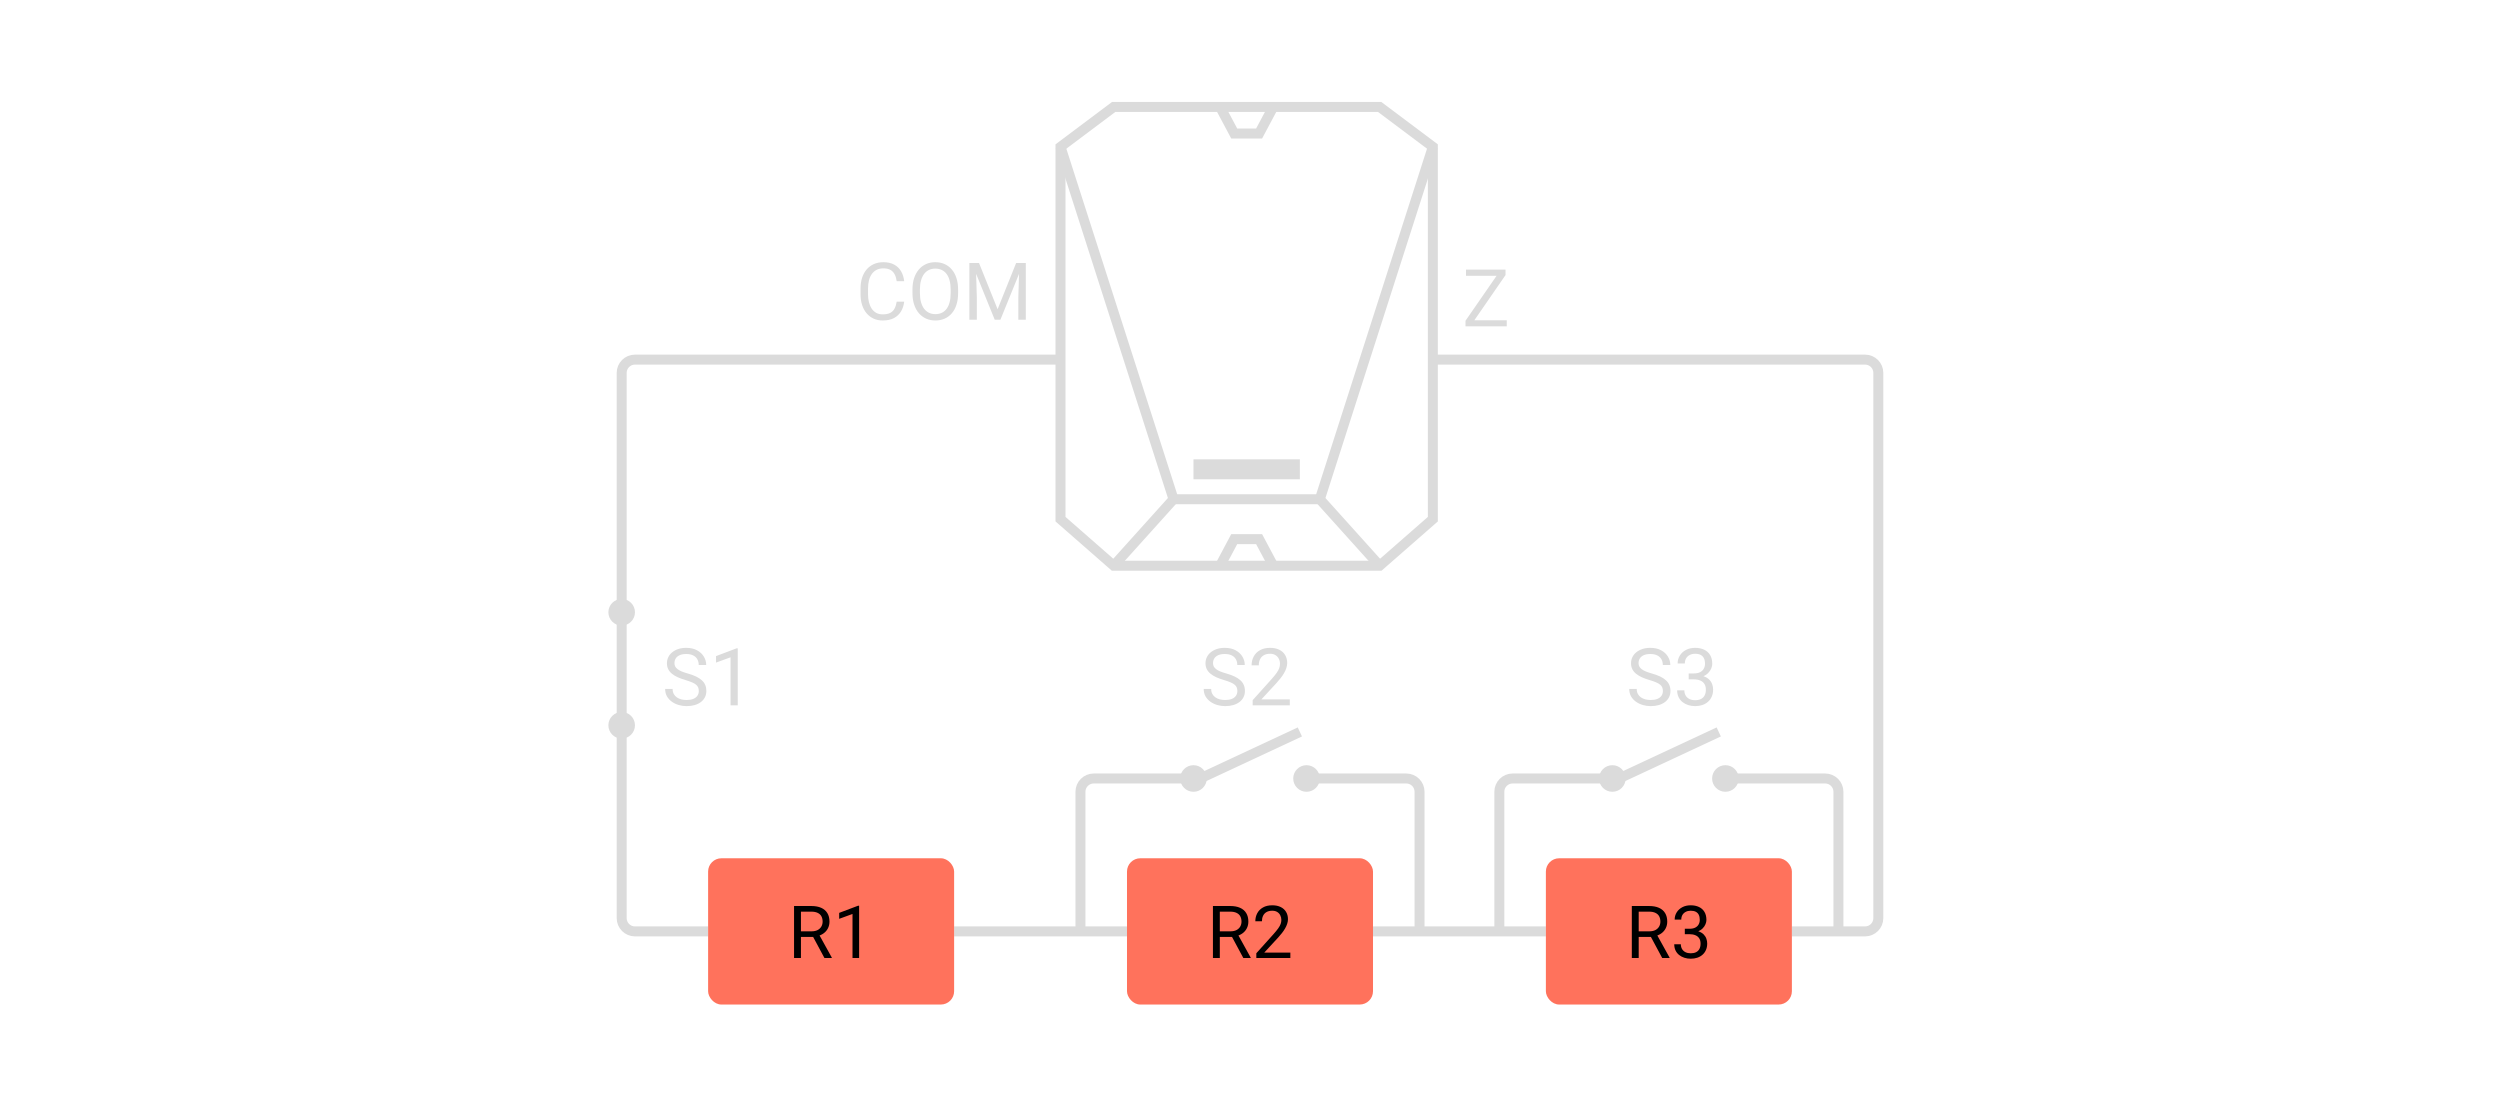 <svg width="376" height="167" viewBox="0 0 376 167" fill="none" xmlns="http://www.w3.org/2000/svg">
<path d="M159.5 54.084H95.5C94.395 54.084 93.5 54.979 93.5 56.084V92.084M215.5 54.084H280.5C281.605 54.084 282.5 54.979 282.5 56.084V138.084C282.5 139.188 281.605 140.084 280.5 140.084H269.5M93.5 110.084V138.084C93.5 139.188 94.395 140.084 95.5 140.084H106.5M143.5 140.084H169.5M206.5 140.084H232.5" stroke="#DBDBDB" stroke-width="1.5"/>
<path fill-rule="evenodd" clip-rule="evenodd" d="M188.615 16.084H207.5L215.5 22.084V78.084L207.5 85.084H189.078H167.5L159.5 78.084V22.084L167.5 16.084H188.615Z" stroke="#DBDBDB" stroke-width="1.5"/>
<path d="M159.5 22.084L176.5 75.084L167.5 85.084" stroke="#DBDBDB" stroke-width="1.5"/>
<path d="M215.5 22.084L198.5 75.084L207.5 85.084" stroke="#DBDBDB" stroke-width="1.5"/>
<path fill-rule="evenodd" clip-rule="evenodd" d="M179.5 72.084V69.084H195.5V72.084H179.5Z" fill="#DBDBDB"/>
<path d="M176.5 75.084H198.5" stroke="#DBDBDB" stroke-width="1.5"/>
<path d="M183.5 16.084L185.628 20.084H189.367L191.5 16.084" stroke="#DBDBDB" stroke-width="1.5"/>
<path d="M183.5 85.084L185.628 81.084H189.367L191.5 85.084" stroke="#DBDBDB" stroke-width="1.5"/>
<path d="M226.617 48.164V49.084H220.84V48.164H226.617ZM226.43 41.373L221.109 49.084H220.412V48.24L225.727 40.553H226.43V41.373ZM225.949 40.553V41.478H220.488V40.553H225.949Z" fill="#DBDBDB"/>
<path d="M134.863 45.371H135.988C135.93 45.91 135.775 46.393 135.525 46.818C135.275 47.244 134.922 47.582 134.465 47.832C134.008 48.078 133.438 48.201 132.754 48.201C132.254 48.201 131.799 48.107 131.389 47.92C130.982 47.732 130.633 47.467 130.34 47.123C130.047 46.775 129.82 46.359 129.66 45.875C129.504 45.387 129.426 44.844 129.426 44.246V43.397C129.426 42.799 129.504 42.258 129.66 41.773C129.82 41.285 130.049 40.867 130.346 40.52C130.646 40.172 131.008 39.904 131.43 39.717C131.852 39.529 132.326 39.435 132.854 39.435C133.498 39.435 134.043 39.557 134.488 39.799C134.934 40.041 135.279 40.377 135.525 40.807C135.775 41.232 135.93 41.727 135.988 42.289H134.863C134.809 41.891 134.707 41.549 134.559 41.264C134.41 40.975 134.199 40.752 133.926 40.596C133.652 40.44 133.295 40.361 132.854 40.361C132.475 40.361 132.141 40.434 131.852 40.578C131.566 40.723 131.326 40.928 131.131 41.193C130.939 41.459 130.795 41.777 130.697 42.148C130.6 42.52 130.551 42.932 130.551 43.385V44.246C130.551 44.664 130.594 45.057 130.68 45.424C130.77 45.791 130.904 46.113 131.084 46.391C131.264 46.668 131.492 46.887 131.77 47.047C132.047 47.203 132.375 47.281 132.754 47.281C133.234 47.281 133.617 47.205 133.902 47.053C134.188 46.9 134.402 46.682 134.547 46.397C134.695 46.111 134.801 45.77 134.863 45.371ZM144.098 43.549V44.088C144.098 44.728 144.018 45.303 143.857 45.81C143.697 46.318 143.467 46.75 143.166 47.105C142.865 47.461 142.504 47.732 142.082 47.92C141.664 48.107 141.195 48.201 140.676 48.201C140.172 48.201 139.709 48.107 139.287 47.92C138.869 47.732 138.506 47.461 138.197 47.105C137.893 46.75 137.656 46.318 137.488 45.81C137.32 45.303 137.236 44.728 137.236 44.088V43.549C137.236 42.908 137.318 42.336 137.482 41.832C137.65 41.324 137.887 40.893 138.191 40.537C138.496 40.178 138.857 39.904 139.275 39.717C139.697 39.529 140.16 39.435 140.664 39.435C141.184 39.435 141.652 39.529 142.07 39.717C142.492 39.904 142.854 40.178 143.154 40.537C143.459 40.893 143.691 41.324 143.852 41.832C144.016 42.336 144.098 42.908 144.098 43.549ZM142.979 44.088V43.537C142.979 43.029 142.926 42.58 142.82 42.19C142.719 41.799 142.568 41.471 142.369 41.205C142.17 40.94 141.926 40.738 141.637 40.602C141.352 40.465 141.027 40.397 140.664 40.397C140.312 40.397 139.994 40.465 139.709 40.602C139.428 40.738 139.186 40.94 138.982 41.205C138.783 41.471 138.629 41.799 138.52 42.19C138.41 42.58 138.355 43.029 138.355 43.537V44.088C138.355 44.6 138.41 45.053 138.52 45.447C138.629 45.838 138.785 46.168 138.988 46.438C139.195 46.703 139.439 46.904 139.721 47.041C140.006 47.178 140.324 47.246 140.676 47.246C141.043 47.246 141.369 47.178 141.654 47.041C141.939 46.904 142.18 46.703 142.375 46.438C142.574 46.168 142.725 45.838 142.826 45.447C142.928 45.053 142.979 44.6 142.979 44.088ZM146.148 39.553H147.244L150.039 46.508L152.828 39.553H153.93L150.461 48.084H149.605L146.148 39.553ZM145.791 39.553H146.758L146.916 44.756V48.084H145.791V39.553ZM153.314 39.553H154.281V48.084H153.156V44.756L153.314 39.553Z" fill="#DBDBDB"/>
<path d="M105.1 103.928C105.1 103.729 105.068 103.553 105.006 103.4C104.947 103.244 104.842 103.104 104.689 102.979C104.541 102.854 104.334 102.734 104.068 102.621C103.807 102.508 103.475 102.393 103.072 102.275C102.65 102.15 102.27 102.012 101.93 101.859C101.59 101.703 101.299 101.525 101.057 101.326C100.814 101.127 100.629 100.898 100.5 100.641C100.371 100.383 100.307 100.088 100.307 99.756C100.307 99.424 100.375 99.117 100.512 98.836C100.648 98.555 100.844 98.311 101.098 98.103C101.355 97.893 101.662 97.728 102.018 97.611C102.373 97.494 102.77 97.436 103.207 97.436C103.848 97.436 104.391 97.559 104.836 97.805C105.285 98.047 105.627 98.365 105.861 98.76C106.096 99.15 106.213 99.568 106.213 100.014H105.088C105.088 99.693 105.02 99.41 104.883 99.164C104.746 98.914 104.539 98.719 104.262 98.578C103.984 98.434 103.633 98.361 103.207 98.361C102.805 98.361 102.473 98.422 102.211 98.543C101.949 98.664 101.754 98.828 101.625 99.035C101.5 99.242 101.438 99.478 101.438 99.744C101.438 99.924 101.475 100.088 101.549 100.236C101.627 100.381 101.746 100.516 101.906 100.641C102.07 100.766 102.277 100.881 102.527 100.986C102.781 101.092 103.084 101.193 103.436 101.291C103.92 101.428 104.338 101.58 104.689 101.748C105.041 101.916 105.33 102.105 105.557 102.316C105.787 102.523 105.957 102.76 106.066 103.025C106.18 103.287 106.236 103.584 106.236 103.916C106.236 104.264 106.166 104.578 106.025 104.859C105.885 105.141 105.684 105.381 105.422 105.58C105.16 105.779 104.846 105.934 104.479 106.043C104.115 106.148 103.709 106.201 103.26 106.201C102.865 106.201 102.477 106.146 102.094 106.037C101.715 105.928 101.369 105.764 101.057 105.545C100.748 105.326 100.5 105.057 100.312 104.736C100.129 104.412 100.037 104.037 100.037 103.611H101.162C101.162 103.904 101.219 104.156 101.332 104.367C101.445 104.574 101.6 104.746 101.795 104.883C101.994 105.02 102.219 105.121 102.469 105.188C102.723 105.25 102.986 105.281 103.26 105.281C103.654 105.281 103.988 105.227 104.262 105.117C104.535 105.008 104.742 104.852 104.883 104.648C105.027 104.445 105.1 104.205 105.1 103.928ZM110.959 97.506V106.084H109.875V98.859L107.689 99.656V98.678L110.789 97.506H110.959Z" fill="#DBDBDB"/>
<path d="M186.1 103.928C186.1 103.729 186.068 103.553 186.006 103.4C185.947 103.244 185.842 103.104 185.689 102.979C185.541 102.854 185.334 102.734 185.068 102.621C184.807 102.508 184.475 102.393 184.072 102.275C183.65 102.15 183.27 102.012 182.93 101.859C182.59 101.703 182.299 101.525 182.057 101.326C181.814 101.127 181.629 100.898 181.5 100.641C181.371 100.383 181.307 100.088 181.307 99.756C181.307 99.424 181.375 99.117 181.512 98.836C181.648 98.555 181.844 98.311 182.098 98.103C182.355 97.893 182.662 97.728 183.018 97.611C183.373 97.494 183.77 97.436 184.207 97.436C184.848 97.436 185.391 97.559 185.836 97.805C186.285 98.047 186.627 98.365 186.861 98.76C187.096 99.15 187.213 99.568 187.213 100.014H186.088C186.088 99.693 186.02 99.41 185.883 99.164C185.746 98.914 185.539 98.719 185.262 98.578C184.984 98.434 184.633 98.361 184.207 98.361C183.805 98.361 183.473 98.422 183.211 98.543C182.949 98.664 182.754 98.828 182.625 99.035C182.5 99.242 182.438 99.478 182.438 99.744C182.438 99.924 182.475 100.088 182.549 100.236C182.627 100.381 182.746 100.516 182.906 100.641C183.07 100.766 183.277 100.881 183.527 100.986C183.781 101.092 184.084 101.193 184.436 101.291C184.92 101.428 185.338 101.58 185.689 101.748C186.041 101.916 186.33 102.105 186.557 102.316C186.787 102.523 186.957 102.76 187.066 103.025C187.18 103.287 187.236 103.584 187.236 103.916C187.236 104.264 187.166 104.578 187.025 104.859C186.885 105.141 186.684 105.381 186.422 105.58C186.16 105.779 185.846 105.934 185.479 106.043C185.115 106.148 184.709 106.201 184.26 106.201C183.865 106.201 183.477 106.146 183.094 106.037C182.715 105.928 182.369 105.764 182.057 105.545C181.748 105.326 181.5 105.057 181.312 104.736C181.129 104.412 181.037 104.037 181.037 103.611H182.162C182.162 103.904 182.219 104.156 182.332 104.367C182.445 104.574 182.6 104.746 182.795 104.883C182.994 105.02 183.219 105.121 183.469 105.188C183.723 105.25 183.986 105.281 184.26 105.281C184.654 105.281 184.988 105.227 185.262 105.117C185.535 105.008 185.742 104.852 185.883 104.648C186.027 104.445 186.1 104.205 186.1 103.928ZM193.986 105.193V106.084H188.402V105.305L191.197 102.193C191.541 101.811 191.807 101.486 191.994 101.221C192.186 100.951 192.318 100.711 192.393 100.5C192.471 100.285 192.51 100.066 192.51 99.844C192.51 99.562 192.451 99.309 192.334 99.082C192.221 98.852 192.053 98.668 191.83 98.531C191.607 98.394 191.338 98.326 191.021 98.326C190.643 98.326 190.326 98.4 190.072 98.549C189.822 98.693 189.635 98.897 189.51 99.158C189.385 99.42 189.322 99.721 189.322 100.061H188.238C188.238 99.58 188.344 99.141 188.555 98.742C188.766 98.344 189.078 98.027 189.492 97.793C189.906 97.555 190.416 97.436 191.021 97.436C191.561 97.436 192.021 97.531 192.404 97.723C192.787 97.91 193.08 98.176 193.283 98.519C193.49 98.859 193.594 99.258 193.594 99.715C193.594 99.965 193.551 100.219 193.465 100.477C193.383 100.73 193.268 100.984 193.119 101.238C192.975 101.492 192.805 101.742 192.609 101.988C192.418 102.234 192.213 102.477 191.994 102.715L189.709 105.193H193.986Z" fill="#DBDBDB"/>
<path d="M250.1 103.928C250.1 103.729 250.068 103.553 250.006 103.4C249.947 103.244 249.842 103.104 249.689 102.979C249.541 102.854 249.334 102.734 249.068 102.621C248.807 102.508 248.475 102.393 248.072 102.275C247.65 102.15 247.27 102.012 246.93 101.859C246.59 101.703 246.299 101.525 246.057 101.326C245.814 101.127 245.629 100.898 245.5 100.641C245.371 100.383 245.307 100.088 245.307 99.756C245.307 99.424 245.375 99.117 245.512 98.836C245.648 98.555 245.844 98.311 246.098 98.103C246.355 97.893 246.662 97.728 247.018 97.611C247.373 97.494 247.77 97.436 248.207 97.436C248.848 97.436 249.391 97.559 249.836 97.805C250.285 98.047 250.627 98.365 250.861 98.76C251.096 99.15 251.213 99.568 251.213 100.014H250.088C250.088 99.693 250.02 99.41 249.883 99.164C249.746 98.914 249.539 98.719 249.262 98.578C248.984 98.434 248.633 98.361 248.207 98.361C247.805 98.361 247.473 98.422 247.211 98.543C246.949 98.664 246.754 98.828 246.625 99.035C246.5 99.242 246.438 99.478 246.438 99.744C246.438 99.924 246.475 100.088 246.549 100.236C246.627 100.381 246.746 100.516 246.906 100.641C247.07 100.766 247.277 100.881 247.527 100.986C247.781 101.092 248.084 101.193 248.436 101.291C248.92 101.428 249.338 101.58 249.689 101.748C250.041 101.916 250.33 102.105 250.557 102.316C250.787 102.523 250.957 102.76 251.066 103.025C251.18 103.287 251.236 103.584 251.236 103.916C251.236 104.264 251.166 104.578 251.025 104.859C250.885 105.141 250.684 105.381 250.422 105.58C250.16 105.779 249.846 105.934 249.479 106.043C249.115 106.148 248.709 106.201 248.26 106.201C247.865 106.201 247.477 106.146 247.094 106.037C246.715 105.928 246.369 105.764 246.057 105.545C245.748 105.326 245.5 105.057 245.312 104.736C245.129 104.412 245.037 104.037 245.037 103.611H246.162C246.162 103.904 246.219 104.156 246.332 104.367C246.445 104.574 246.6 104.746 246.795 104.883C246.994 105.02 247.219 105.121 247.469 105.188C247.723 105.25 247.986 105.281 248.26 105.281C248.654 105.281 248.988 105.227 249.262 105.117C249.535 105.008 249.742 104.852 249.883 104.648C250.027 104.445 250.1 104.205 250.1 103.928ZM253.979 101.285H254.752C255.131 101.285 255.443 101.223 255.689 101.098C255.939 100.969 256.125 100.795 256.246 100.576C256.371 100.354 256.434 100.104 256.434 99.826C256.434 99.498 256.379 99.223 256.27 99C256.16 98.777 255.996 98.609 255.777 98.496C255.559 98.383 255.281 98.326 254.945 98.326C254.641 98.326 254.371 98.387 254.137 98.508C253.906 98.625 253.725 98.793 253.592 99.012C253.463 99.231 253.398 99.488 253.398 99.785H252.314C252.314 99.352 252.424 98.957 252.643 98.602C252.861 98.246 253.168 97.963 253.562 97.752C253.961 97.541 254.422 97.436 254.945 97.436C255.461 97.436 255.912 97.527 256.299 97.711C256.686 97.891 256.986 98.16 257.201 98.519C257.416 98.875 257.523 99.318 257.523 99.85C257.523 100.064 257.473 100.295 257.371 100.541C257.273 100.783 257.119 101.01 256.908 101.221C256.701 101.432 256.432 101.605 256.1 101.742C255.768 101.875 255.369 101.941 254.904 101.941H253.979V101.285ZM253.979 102.176V101.525H254.904C255.447 101.525 255.896 101.59 256.252 101.719C256.607 101.848 256.887 102.02 257.09 102.234C257.297 102.449 257.441 102.686 257.523 102.943C257.609 103.197 257.652 103.451 257.652 103.705C257.652 104.104 257.584 104.457 257.447 104.766C257.314 105.074 257.125 105.336 256.879 105.551C256.637 105.766 256.352 105.928 256.023 106.037C255.695 106.146 255.338 106.201 254.951 106.201C254.58 106.201 254.23 106.148 253.902 106.043C253.578 105.938 253.291 105.785 253.041 105.586C252.791 105.383 252.596 105.135 252.455 104.842C252.314 104.545 252.244 104.207 252.244 103.828H253.328C253.328 104.125 253.393 104.385 253.521 104.607C253.654 104.83 253.842 105.004 254.084 105.129C254.33 105.25 254.619 105.311 254.951 105.311C255.283 105.311 255.568 105.254 255.807 105.141C256.049 105.023 256.234 104.848 256.363 104.613C256.496 104.379 256.562 104.084 256.562 103.729C256.562 103.373 256.488 103.082 256.34 102.855C256.191 102.625 255.98 102.455 255.707 102.346C255.438 102.232 255.119 102.176 254.752 102.176H253.979Z" fill="#DBDBDB"/>
<path d="M276.5 140.084V119.084C276.5 117.979 275.605 117.084 274.5 117.084H259.5M225.5 140.084V119.084C225.5 117.979 226.395 117.084 227.5 117.084H241.5" stroke="#DBDBDB" stroke-width="1.5"/>
<path d="M213.5 140.084V119.084C213.5 117.979 212.605 117.084 211.5 117.084H196.5M162.5 140.084V119.084C162.5 117.979 163.395 117.084 164.5 117.084H178.5" stroke="#DBDBDB" stroke-width="1.5"/>
<path d="M93.5 92.084V109.084" stroke="#DBDBDB" stroke-width="1.5"/>
<circle cx="93.5" cy="109.084" r="2" fill="#DBDBDB"/>
<circle cx="93.5" cy="92.084" r="2" fill="#DBDBDB"/>
<path d="M195.5 110.084L180.5 117.084L179.5 117.084" stroke="#DBDBDB" stroke-width="1.5"/>
<circle cx="196.5" cy="117.084" r="2" fill="#DBDBDB"/>
<circle cx="179.5" cy="117.084" r="2" fill="#DBDBDB"/>
<path d="M258.5 110.084L243.5 117.084L242.5 117.084" stroke="#DBDBDB" stroke-width="1.5"/>
<circle cx="259.5" cy="117.084" r="2" fill="#DBDBDB"/>
<circle cx="242.5" cy="117.084" r="2" fill="#DBDBDB"/>
<rect x="106.5" y="129.084" width="37" height="22" rx="2" fill="#FF725C"/>
<path d="M119.425 136.264H122.014C122.601 136.264 123.097 136.353 123.501 136.532C123.91 136.711 124.219 136.976 124.431 137.327C124.646 137.674 124.753 138.102 124.753 138.611C124.753 138.969 124.68 139.297 124.533 139.594C124.389 139.887 124.182 140.138 123.91 140.346C123.641 140.55 123.319 140.702 122.943 140.802L122.653 140.915H120.22L120.209 140.072H122.046C122.418 140.072 122.728 140.007 122.975 139.878C123.222 139.746 123.408 139.569 123.534 139.347C123.659 139.125 123.722 138.879 123.722 138.611C123.722 138.31 123.663 138.047 123.544 137.821C123.426 137.596 123.24 137.422 122.986 137.3C122.735 137.175 122.411 137.112 122.014 137.112H120.461V144.084H119.425V136.264ZM123.996 144.084L122.094 140.539L123.174 140.534L125.102 144.02V144.084H123.996ZM129.211 136.221V144.084H128.217V137.461L126.214 138.192V137.295L129.055 136.221H129.211Z" fill="black"/>
<rect x="169.5" y="129.084" width="37" height="22" rx="2" fill="#FF725C"/>
<path d="M182.425 136.264H185.014C185.601 136.264 186.097 136.353 186.501 136.532C186.91 136.711 187.219 136.976 187.431 137.327C187.646 137.674 187.753 138.102 187.753 138.611C187.753 138.969 187.68 139.297 187.533 139.594C187.389 139.887 187.182 140.138 186.91 140.346C186.641 140.55 186.319 140.702 185.943 140.802L185.653 140.915H183.22L183.209 140.072H185.046C185.418 140.072 185.728 140.007 185.975 139.878C186.222 139.746 186.408 139.569 186.534 139.347C186.659 139.125 186.722 138.879 186.722 138.611C186.722 138.31 186.663 138.047 186.544 137.821C186.426 137.596 186.24 137.422 185.986 137.3C185.735 137.175 185.411 137.112 185.014 137.112H183.461V144.084H182.425V136.264ZM186.996 144.084L185.094 140.539L186.174 140.534L188.102 144.02V144.084H186.996ZM194.069 143.268V144.084H188.951V143.37L191.513 140.518C191.828 140.167 192.071 139.869 192.243 139.626C192.419 139.379 192.54 139.159 192.608 138.965C192.68 138.768 192.716 138.568 192.716 138.364C192.716 138.106 192.662 137.873 192.555 137.666C192.451 137.454 192.297 137.286 192.093 137.161C191.889 137.035 191.642 136.973 191.352 136.973C191.004 136.973 190.714 137.041 190.481 137.177C190.252 137.309 190.08 137.495 189.966 137.735C189.851 137.975 189.794 138.251 189.794 138.562H188.8C188.8 138.122 188.897 137.719 189.09 137.354C189.284 136.989 189.57 136.699 189.95 136.484C190.329 136.265 190.797 136.156 191.352 136.156C191.846 136.156 192.268 136.244 192.619 136.419C192.97 136.591 193.239 136.835 193.425 137.15C193.615 137.461 193.709 137.827 193.709 138.246C193.709 138.475 193.67 138.708 193.591 138.944C193.516 139.177 193.41 139.409 193.274 139.642C193.142 139.875 192.986 140.104 192.807 140.33C192.632 140.555 192.444 140.777 192.243 140.996L190.148 143.268H194.069Z" fill="black"/>
<rect x="232.5" y="129.084" width="37" height="22" rx="2" fill="#FF725C"/>
<path d="M245.425 136.264H248.014C248.601 136.264 249.097 136.353 249.501 136.532C249.91 136.711 250.219 136.976 250.431 137.327C250.646 137.674 250.753 138.102 250.753 138.611C250.753 138.969 250.68 139.297 250.533 139.594C250.389 139.887 250.182 140.138 249.91 140.346C249.641 140.55 249.319 140.702 248.943 140.802L248.653 140.915H246.22L246.209 140.072H248.046C248.418 140.072 248.728 140.007 248.975 139.878C249.222 139.746 249.408 139.569 249.534 139.347C249.659 139.125 249.722 138.879 249.722 138.611C249.722 138.31 249.663 138.047 249.544 137.821C249.426 137.596 249.24 137.422 248.986 137.3C248.735 137.175 248.411 137.112 248.014 137.112H246.461V144.084H245.425V136.264ZM249.996 144.084L248.094 140.539L249.174 140.534L251.102 144.02V144.084H249.996ZM253.396 139.685H254.104C254.452 139.685 254.738 139.628 254.964 139.513C255.193 139.395 255.363 139.236 255.474 139.035C255.589 138.831 255.646 138.602 255.646 138.348C255.646 138.047 255.596 137.794 255.496 137.59C255.395 137.386 255.245 137.232 255.044 137.128C254.844 137.025 254.59 136.973 254.282 136.973C254.002 136.973 253.755 137.028 253.541 137.139C253.329 137.247 253.163 137.401 253.041 137.601C252.923 137.802 252.864 138.038 252.864 138.31H251.87C251.87 137.913 251.97 137.551 252.171 137.225C252.371 136.899 252.653 136.64 253.014 136.446C253.379 136.253 253.802 136.156 254.282 136.156C254.754 136.156 255.168 136.24 255.522 136.409C255.877 136.573 256.153 136.82 256.35 137.15C256.547 137.476 256.645 137.882 256.645 138.369C256.645 138.566 256.598 138.777 256.505 139.003C256.416 139.225 256.274 139.433 256.081 139.626C255.891 139.819 255.644 139.979 255.34 140.104C255.035 140.226 254.67 140.287 254.244 140.287H253.396V139.685ZM253.396 140.501V139.905H254.244C254.742 139.905 255.154 139.964 255.479 140.083C255.805 140.201 256.061 140.358 256.248 140.555C256.437 140.752 256.57 140.969 256.645 141.205C256.724 141.438 256.763 141.671 256.763 141.903C256.763 142.269 256.701 142.593 256.575 142.875C256.453 143.158 256.28 143.398 256.054 143.595C255.832 143.792 255.571 143.941 255.27 144.041C254.969 144.141 254.642 144.191 254.287 144.191C253.947 144.191 253.626 144.143 253.326 144.046C253.028 143.95 252.765 143.81 252.536 143.627C252.307 143.441 252.128 143.214 251.999 142.945C251.87 142.673 251.806 142.363 251.806 142.016H252.799C252.799 142.288 252.858 142.526 252.977 142.73C253.098 142.935 253.27 143.094 253.492 143.208C253.718 143.319 253.983 143.375 254.287 143.375C254.591 143.375 254.853 143.323 255.071 143.219C255.293 143.112 255.463 142.951 255.582 142.736C255.703 142.521 255.764 142.251 255.764 141.925C255.764 141.599 255.696 141.332 255.56 141.125C255.424 140.913 255.231 140.757 254.98 140.657C254.733 140.553 254.441 140.501 254.104 140.501H253.396Z" fill="black"/>
</svg>
